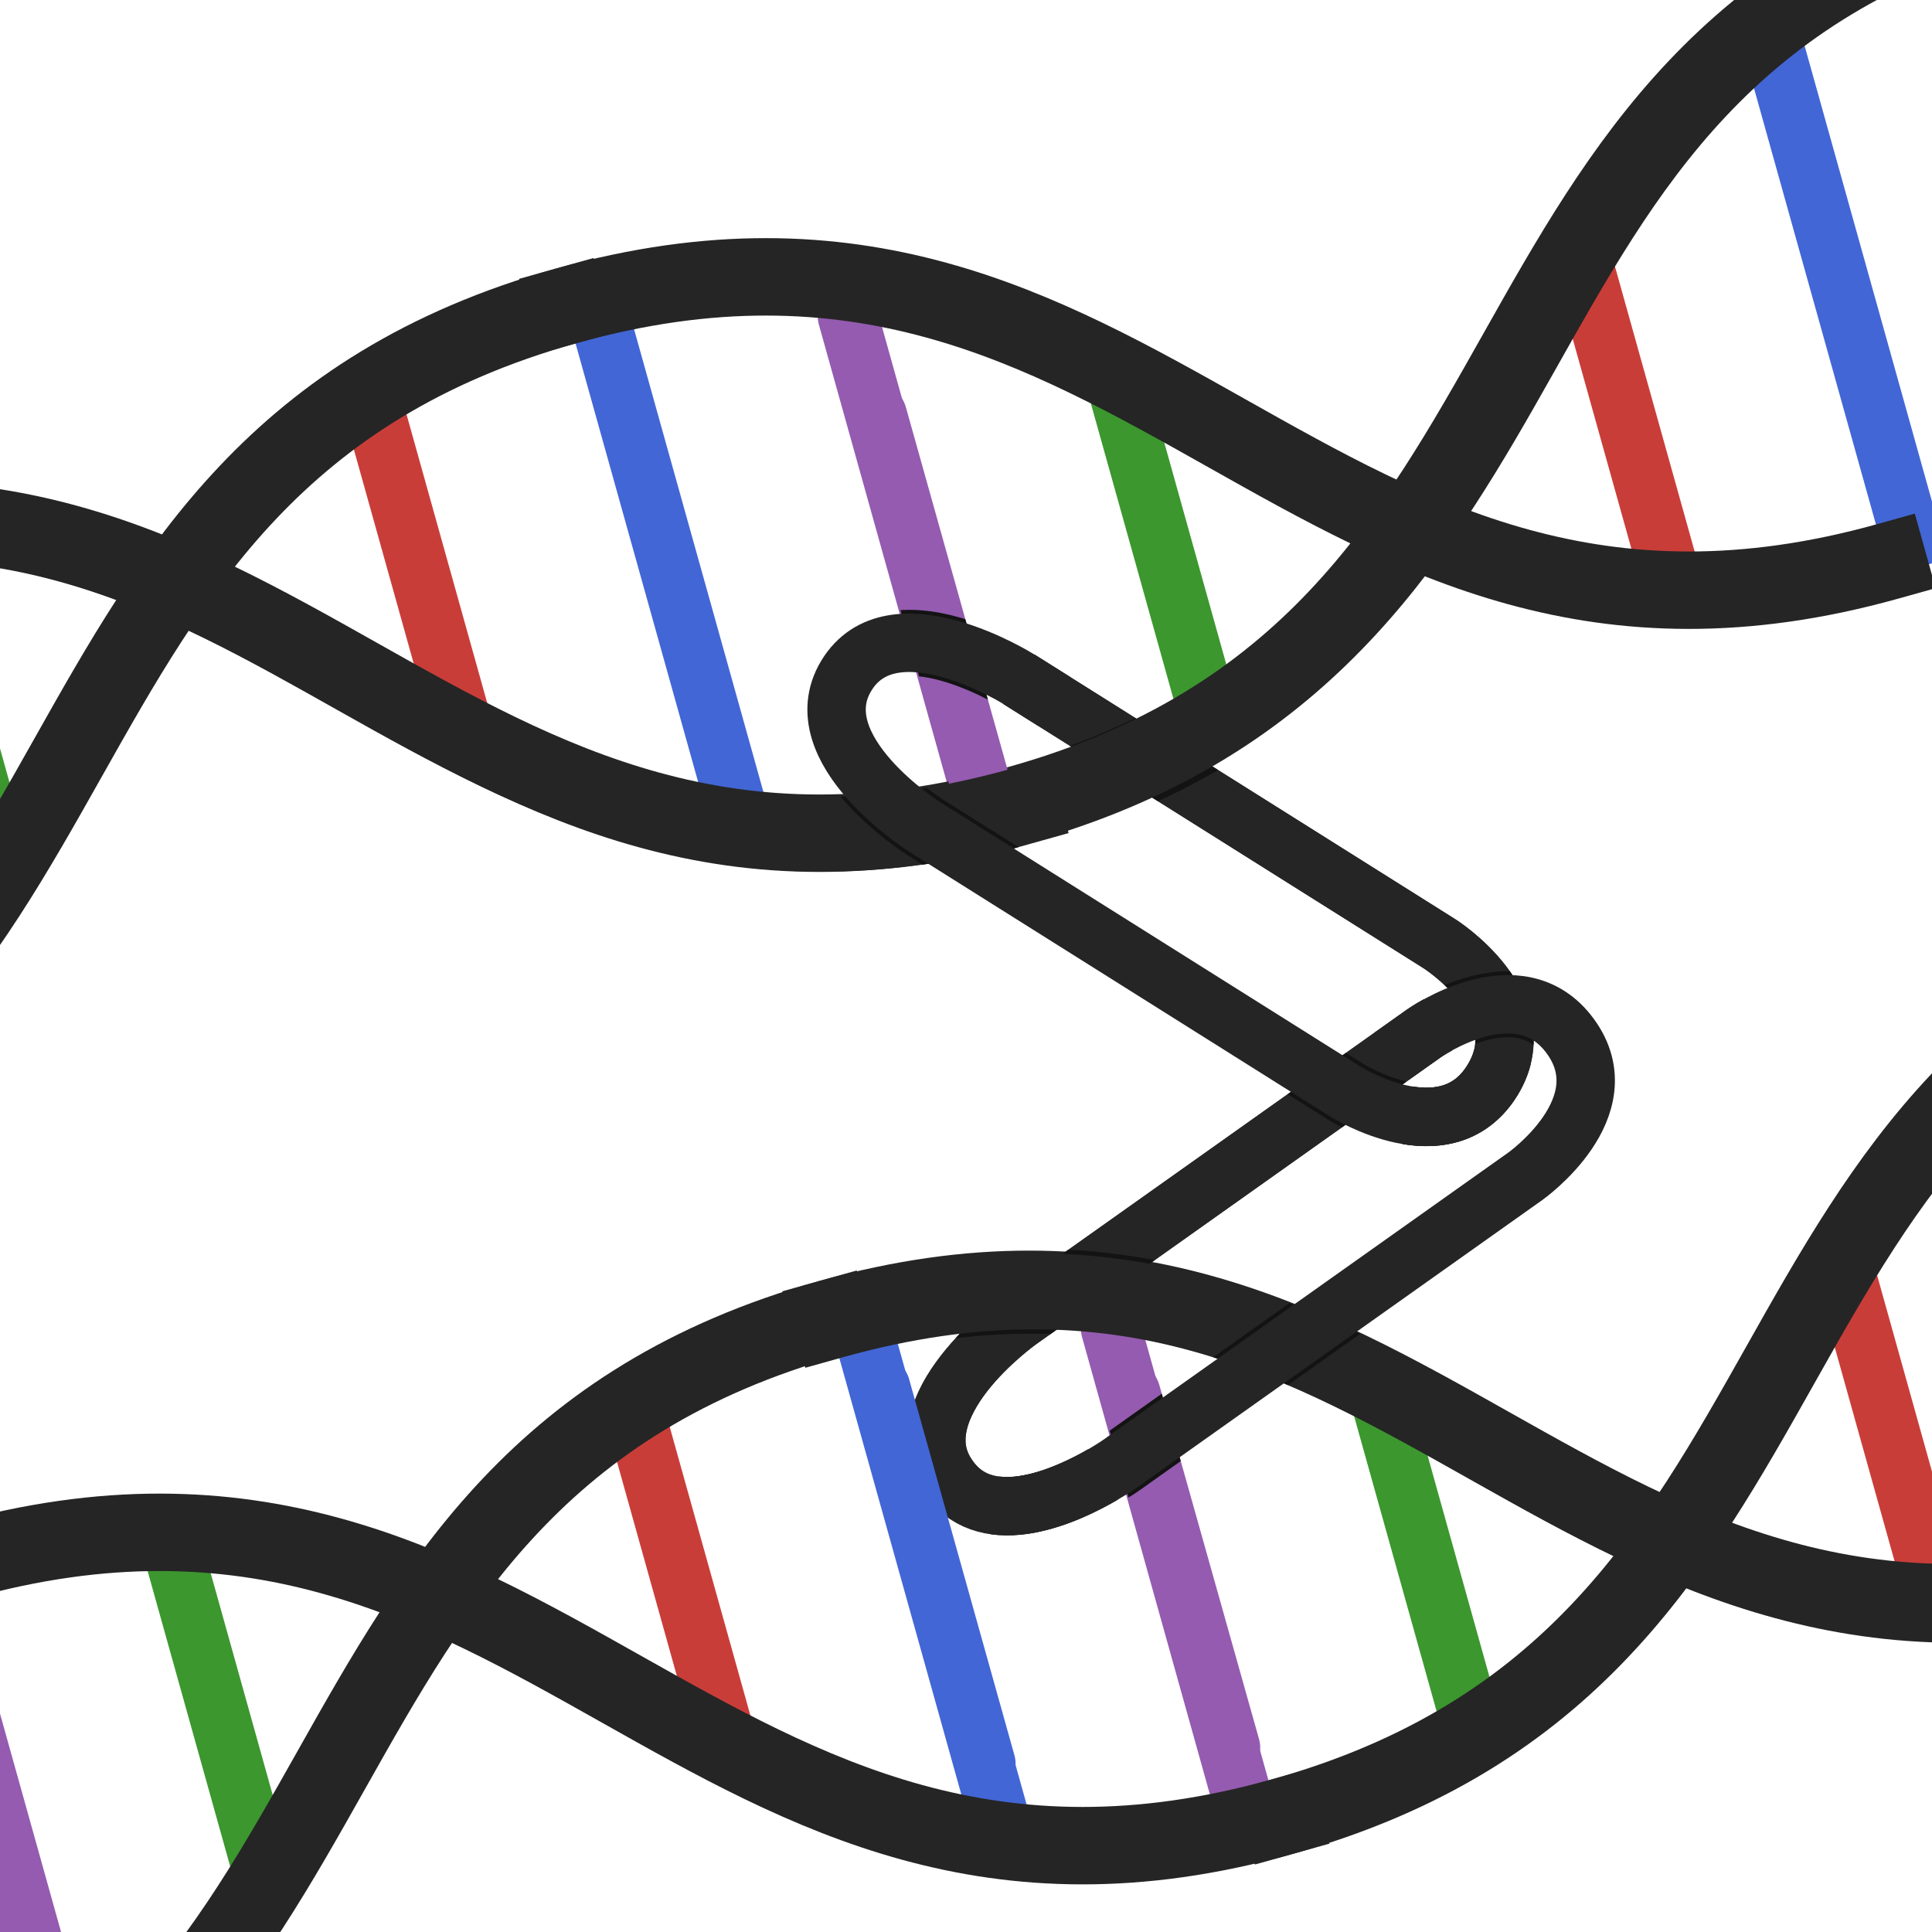 <?xml version="1.0" encoding="UTF-8" standalone="no"?>
<!-- Created with Inkscape (http://www.inkscape.org/) -->

<svg
   width="512"
   height="512"
   viewBox="0 0 135.467 135.467"
   version="1.1"
   id="svg5"
   sodipodi:docname="logo-dark.svg"
   inkscape:version="1.1 (c68e22c387, 2021-05-23)"
   inkscape:export-filename="/home/tchristensen/src/haplink/docs/src/assets/logo-dark.png"
   inkscape:export-xdpi="96"
   inkscape:export-ydpi="96"
   xmlns:inkscape="http://www.inkscape.org/namespaces/inkscape"
   xmlns:sodipodi="http://sodipodi.sourceforge.net/DTD/sodipodi-0.dtd"
   xmlns:xlink="http://www.w3.org/1999/xlink"
   xmlns="http://www.w3.org/2000/svg"
   xmlns:svg="http://www.w3.org/2000/svg">
  <sodipodi:namedview
     id="namedview7"
     pagecolor="#ffffff"
     bordercolor="#666666"
     borderopacity="1.0"
     inkscape:pageshadow="2"
     inkscape:pageopacity="0.0"
     inkscape:pagecheckerboard="0"
     inkscape:document-units="px"
     showgrid="false"
     inkscape:zoom="1.8956903"
     inkscape:cx="296.46192"
     inkscape:cy="218.65385"
     inkscape:window-width="1920"
     inkscape:window-height="1007"
     inkscape:window-x="0"
     inkscape:window-y="0"
     inkscape:window-maximized="1"
     inkscape:current-layer="g23042"
     inkscape:snap-others="false"
     inkscape:snap-object-midpoints="false"
     inkscape:snap-center="false">
    <inkscape:grid
       type="xygrid"
       id="grid299548" />
  </sodipodi:namedview>
  <defs
     id="defs2">
    <rect
       x="70.892"
       y="352.886"
       width="869.612"
       height="64.591"
       id="rect248949" />
    <rect
       x="39.385"
       y="87.434"
       width="830.228"
       height="47.262"
       id="rect5072" />
    <rect
       x="39.385"
       y="87.434"
       width="280.418"
       height="48.049"
       id="rect5072-3" />
    <clipPath
       clipPathUnits="userSpaceOnUse"
       id="clipPath4875">
      <use
         x="0"
         y="0"
         xlink:href="#g4871"
         id="use4877" />
    </clipPath>
    <clipPath
       clipPathUnits="userSpaceOnUse"
       id="clipPath7039">
      <use
         x="0"
         y="0"
         xlink:href="#g7035"
         id="use7041" />
    </clipPath>
    <clipPath
       clipPathUnits="userSpaceOnUse"
       id="clipPath8128">
      <g
         inkscape:label="Clip"
         id="use8130">
        <path
           style="display:inline;fill:none;stroke:#252525;stroke-width:4.095;stroke-linecap:butt;stroke-linejoin:miter;stroke-miterlimit:4;stroke-dasharray:none;stroke-opacity:1"
           d="m 71.438,47.625 29.467,18.53 c 0,0 6.934,4.36 3.752,9.57 -3.233,5.295 -10.293,0.83 -10.293,0.83 L 64.897,58.025 c 0,0 -8.667,-5.45 -5.569,-10.624 3.215,-5.369 12.109,0.224 12.109,0.224 z"
           id="path8239"
           sodipodi:nodetypes="ccsccsc"
           inkscape:label="link_top" />
      </g>
    </clipPath>
    <clipPath
       clipPathUnits="userSpaceOnUse"
       id="clipPath8336">
      <g
         inkscape:label="Clip"
         id="use8338">
        <path
           style="color:#000000;fill:#252525;-inkscape-stroke:none"
           d="m 64.768,43.068 c -0.826,-0.08 -1.682,-0.068 -2.553,0.088 -1.741,0.312 -3.545,1.36 -4.643,3.193 -1.072,1.79 -1.144,3.829 -0.639,5.49 0.505,1.661 1.473,3.03 2.484,4.172 2.022,2.283 4.389,3.746 4.389,3.746 l 29.469,18.531 c 0.008,0.005 1.999,1.296 4.604,1.842 1.305,0.273 2.823,0.379 4.381,-0.076 1.558,-0.455 3.097,-1.546 4.145,-3.262 1.034,-1.693 1.306,-3.538 1.025,-5.119 -0.281,-1.581 -1.027,-2.887 -1.83,-3.934 -1.605,-2.093 -3.605,-3.318 -3.605,-3.318 L 72.527,45.893 c 0,0 -2.403,-1.537 -5.393,-2.365 -0.747,-0.207 -1.542,-0.379 -2.367,-0.459 z M 62.939,47.188 c 0.831,-0.149 1.973,-0.028 3.104,0.285 2.261,0.626 4.305,1.885 4.305,1.885 l 29.467,18.531 c 0,0 1.469,0.954 2.535,2.344 0.533,0.695 0.922,1.456 1.047,2.158 0.125,0.702 0.07,1.356 -0.486,2.268 -0.569,0.931 -1.123,1.268 -1.799,1.465 -0.675,0.197 -1.528,0.179 -2.393,-0.002 -1.729,-0.362 -3.26,-1.297 -3.26,-1.297 h -0.002 L 65.988,56.291 c 0,0 -1.967,-1.259 -3.504,-2.994 -0.769,-0.868 -1.385,-1.833 -1.633,-2.648 -0.248,-0.816 -0.243,-1.399 0.234,-2.195 0.51,-0.851 1.022,-1.117 1.854,-1.266 z"
           id="path8568" />
      </g>
    </clipPath>
    <clipPath
       clipPathUnits="userSpaceOnUse"
       id="clipPath23044">
      <use
         x="0"
         y="0"
         xlink:href="#g23040"
         id="use23046" />
    </clipPath>
    <clipPath
       clipPathUnits="userSpaceOnUse"
       id="clipPath23841">
      <use
         x="0"
         y="0"
         xlink:href="#g23837"
         id="use23843" />
    </clipPath>
    <clipPath
       clipPathUnits="userSpaceOnUse"
       id="clipPath27527">
      <use
         x="0"
         y="0"
         xlink:href="#g27523"
         id="use27529" />
    </clipPath>
    <clipPath
       clipPathUnits="userSpaceOnUse"
       id="clipPath28446">
      <use
         x="0"
         y="0"
         xlink:href="#g28442"
         id="use28448" />
    </clipPath>
    <clipPath
       clipPathUnits="userSpaceOnUse"
       id="clipPath33759">
      <g
         inkscape:label="Clip"
         id="use33761">
        <path
           style="color:#000000;fill:#4266d5;fill-rule:evenodd;stroke-linecap:round;stroke-linejoin:round;-inkscape-stroke:none"
           d="m 61.209,95.414 a 2.11,2.11 0 0 0 -1.465,2.6 l 7.08,25.352 a 2.11,2.11 0 0 0 2.602,1.465 2.11,2.11 0 0 0 1.465,-2.602 L 63.809,96.879 a 2.11,2.11 0 0 0 -2.6,-1.465 z"
           id="path34133" />
      </g>
    </clipPath>
    <clipPath
       clipPathUnits="userSpaceOnUse"
       id="clipPath34129">
      <use
         x="0"
         y="0"
         xlink:href="#g34125"
         id="use34131" />
    </clipPath>
  </defs>
  <g
     inkscape:label="Layer 1"
     inkscape:groupmode="layer"
     id="layer1"
     style="display:inline">
    <path
       style="display:none;fill:none;stroke:#252525;stroke-width:5.484;stroke-linecap:butt;stroke-linejoin:miter;stroke-miterlimit:4;stroke-dasharray:none;stroke-opacity:1"
       d="M -37.776,-24.101 H 8.836 c 0,0 10.968,0 11.076,8.173 0.11,8.306 -11.076,8.278 -11.076,8.278 H -37.776 c 0,0 -13.709,0 -13.885,-8.073 -0.182,-8.378 13.885,-8.378 13.885,-8.378 z"
       id="path299261"
       sodipodi:nodetypes="ccsccsc"
       inkscape:label="LINK_TEMPLATE" />
    <path
       style="display:inline;fill:none;stroke:#252525;stroke-width:4.095;stroke-linecap:butt;stroke-linejoin:miter;stroke-miterlimit:4;stroke-dasharray:none;stroke-opacity:1"
       d="m 97.578,74.064 2.253,-1.598 c 0,0 0.374,-0.265 0.993,-0.605 M 77.341,103.384 c -2.444,1.423 -7.988,4.031 -10.742,0.322 -3.731,-5.024 4.839,-11.102 4.839,-11.102 L 97.578,74.064"
       id="path24106"
       sodipodi:nodetypes="ccccscc"
       inkscape:label="link_bottom_bottom" />
    <path
       style="display:inline;fill:none;stroke:#252525;stroke-width:4.095;stroke-linecap:butt;stroke-linejoin:miter;stroke-miterlimit:4;stroke-dasharray:none;stroke-opacity:1"
       d="m 71.438,47.625 29.467,18.53 c 0,0 6.934,4.36 3.752,9.57 -1.522,2.492 -3.892,2.822 -5.974,2.473"
       id="path299261-4"
       sodipodi:nodetypes="ccsc"
       inkscape:label="link_top_bottom" />
    <g
       id="g23042"
       clip-path="url(#clipPath23044)"
       style="display:inline"
       inkscape:label="linterlink_2_shadow">
      <g
         inkscape:label="Clip"
         id="g23040">
        <path
           style="color:#000000;fill:#252525;-inkscape-stroke:none"
           d="m 72.527,45.893 -2.18,3.465 29.467,18.531 c 0,0 1.469,0.954 2.535,2.344 0.533,0.695 0.922,1.456 1.047,2.158 0.125,0.702 0.07,1.356 -0.486,2.268 -0.535,0.877 -1.061,1.219 -1.682,1.428 -0.621,0.209 -1.395,0.23 -2.207,0.094 l -0.676,4.039 c 1.27,0.213 2.722,0.242 4.187,-0.25 1.465,-0.492 2.885,-1.56 3.871,-3.176 1.034,-1.693 1.306,-3.538 1.025,-5.119 -0.281,-1.581 -1.027,-2.887 -1.83,-3.934 -1.605,-2.093 -3.605,-3.318 -3.605,-3.318 z"
           id="path22928" />
      </g>
      <path
         style="display:inline;fill:none;fill-rule:evenodd;stroke:#131313;stroke-width:5.958;stroke-linecap:square;stroke-linejoin:miter;stroke-miterlimit:4;stroke-dasharray:none;stroke-opacity:1"
         d="M 71.582,56.531 C 112.227,45.171 100.866,4.526 141.511,-6.834"
         id="path5206-7-6"
         inkscape:connector-curvature="0" />
      <path
         style="display:inline;fill:none;stroke:#131313;stroke-width:4.624;stroke-linecap:butt;stroke-linejoin:miter;stroke-miterlimit:4;stroke-dasharray:none;stroke-opacity:1"
         d="m 97.578,74.064 2.253,-1.598 c 0,0 6.681,-4.738 10.278,0.194 3.655,5.012 -3.17,9.827 -3.17,9.827 L 78.545,102.625 c 0,0 -8.351,5.923 -11.946,1.081 -3.731,-5.024 4.839,-11.102 4.839,-11.102 L 97.578,74.064"
         id="path23242"
         sodipodi:nodetypes="ccsccscc"
         inkscape:label="link_bottom" />
    </g>
    <g
       id="BioJulia_Helix_1"
       transform="matrix(2.032,-0.568,0.568,2.032,-1574.61,-833.754)"
       inkscape:label="BioJulia_Helix_top"
       style="display:inline"
       inkscape:groupmode="layer">
      <path
         inkscape:connector-curvature="0"
         id="path5180"
         d="M 628.714,614.395 V 595.881"
         style="fill:none;fill-rule:evenodd;stroke:#4266d5;stroke-width:2;stroke-linecap:butt;stroke-linejoin:round;stroke-miterlimit:4;stroke-dasharray:none;stroke-opacity:1" />
      <path
         inkscape:connector-curvature="0"
         id="path5182"
         d="M 620.67,608.926 V 597.365"
         style="fill:none;fill-rule:evenodd;stroke:#c93d39;stroke-width:2;stroke-linecap:round;stroke-linejoin:round;stroke-miterlimit:4;stroke-dasharray:none;stroke-opacity:1" />
      <path
         style="fill:none;fill-rule:evenodd;stroke:#3b972e;stroke-width:2;stroke-linecap:square;stroke-linejoin:round;stroke-miterlimit:4;stroke-dasharray:none;stroke-opacity:1"
         d="m 604.67,598.724 v 9.578"
         id="path5184"
         inkscape:connector-curvature="0" />
      <path
         style="fill:none;fill-rule:evenodd;stroke:#945bb0;stroke-width:2;stroke-linecap:round;stroke-linejoin:round;stroke-miterlimit:4;stroke-dasharray:none;stroke-opacity:1"
         d="m 596.67,596.289 v 17.188"
         id="path5186"
         inkscape:connector-curvature="0" />
      <path
         style="fill:none;fill-rule:evenodd;stroke:#4266d5;stroke-width:2;stroke-linecap:butt;stroke-linejoin:round;stroke-miterlimit:4;stroke-dasharray:none;stroke-opacity:1"
         d="m 668.714,598.286 v 18.514"
         id="path5188"
         inkscape:connector-curvature="0" />
      <path
         style="fill:none;fill-rule:evenodd;stroke:#c93d39;stroke-width:2;stroke-linecap:round;stroke-linejoin:round;stroke-miterlimit:4;stroke-dasharray:none;stroke-opacity:1"
         d="m 660.67,603.755 v 11.56"
         id="path5190"
         inkscape:connector-curvature="0" />
      <path
         inkscape:connector-curvature="0"
         id="path5192"
         d="m 644.67,613.957 v -9.578"
         style="fill:none;fill-rule:evenodd;stroke:#3b972e;stroke-width:2;stroke-linecap:square;stroke-linejoin:round;stroke-miterlimit:4;stroke-dasharray:none;stroke-opacity:1" />
      <path
         inkscape:connector-curvature="0"
         id="path5194"
         d="M 636.67,616.392 V 599.204"
         style="fill:none;fill-rule:evenodd;stroke:#945bb0;stroke-width:2;stroke-linecap:round;stroke-linejoin:round;stroke-miterlimit:4;stroke-dasharray:none;stroke-opacity:1" />
      <path
         style="fill:none;fill-rule:evenodd;stroke:#252525;stroke-width:2.573;stroke-linecap:square;stroke-linejoin:miter;stroke-miterlimit:4;stroke-dasharray:none;stroke-opacity:1"
         d="m 587.769,616.34 c 20,0 20,-20 40,-20"
         id="path5198"
         inkscape:connector-curvature="0" />
      <path
         inkscape:connector-curvature="0"
         id="path5204"
         d="m 627.769,596.341 c 20,0 20,20 40,20"
         style="fill:none;fill-rule:evenodd;stroke:#252525;stroke-width:2.573;stroke-linecap:square;stroke-linejoin:miter;stroke-miterlimit:4;stroke-dasharray:none;stroke-opacity:1" />
      <path
         id="path5206"
         style="fill:none;fill-rule:evenodd;stroke:#252525;stroke-width:2.573;stroke-linecap:square;stroke-linejoin:miter;stroke-miterlimit:4;stroke-dasharray:none;stroke-opacity:1"
         d="m 637.769,616.341 c 20,0 20,-20 40,-20 m -80,-3e-5 c 20,0 20,20 40,20" />
    </g>
    <g
       id="BioJulia_Helix_1-7"
       transform="matrix(2.032,-0.568,0.568,2.032,-1556.157,-762.762)"
       inkscape:label="BioJulia_Helix_bottom"
       style="display:inline">
      <path
         inkscape:connector-curvature="0"
         id="path5182-5"
         d="M 620.67,608.926 V 597.365"
         style="fill:none;fill-rule:evenodd;stroke:#c93d39;stroke-width:2;stroke-linecap:round;stroke-linejoin:round;stroke-miterlimit:4;stroke-dasharray:none;stroke-opacity:1" />
      <path
         style="fill:none;fill-rule:evenodd;stroke:#3b972e;stroke-width:2;stroke-linecap:square;stroke-linejoin:round;stroke-miterlimit:4;stroke-dasharray:none;stroke-opacity:1"
         d="m 604.67,598.724 v 9.578"
         id="path5184-6"
         inkscape:connector-curvature="0" />
      <path
         style="fill:none;fill-rule:evenodd;stroke:#945bb0;stroke-width:2;stroke-linecap:round;stroke-linejoin:round;stroke-miterlimit:4;stroke-dasharray:none;stroke-opacity:1"
         d="m 596.67,596.289 v 17.188"
         id="path5186-9"
         inkscape:connector-curvature="0" />
      <path
         style="fill:none;fill-rule:evenodd;stroke:#4266d5;stroke-width:2;stroke-linecap:butt;stroke-linejoin:round;stroke-miterlimit:4;stroke-dasharray:none;stroke-opacity:1"
         d="m 668.714,598.286 v 18.514"
         id="path5188-3"
         inkscape:connector-curvature="0" />
      <path
         style="fill:none;fill-rule:evenodd;stroke:#c93d39;stroke-width:2;stroke-linecap:round;stroke-linejoin:round;stroke-miterlimit:4;stroke-dasharray:none;stroke-opacity:1"
         d="m 660.67,603.755 v 11.56"
         id="path5190-7"
         inkscape:connector-curvature="0" />
      <path
         inkscape:connector-curvature="0"
         id="path5192-4"
         d="m 644.67,613.957 v -9.578"
         style="fill:none;fill-rule:evenodd;stroke:#3b972e;stroke-width:2;stroke-linecap:square;stroke-linejoin:round;stroke-miterlimit:4;stroke-dasharray:none;stroke-opacity:1" />
      <path
         inkscape:connector-curvature="0"
         id="path5194-5"
         d="M 636.67,616.392 V 599.204"
         style="fill:none;fill-rule:evenodd;stroke:#945bb0;stroke-width:2;stroke-linecap:round;stroke-linejoin:round;stroke-miterlimit:4;stroke-dasharray:none;stroke-opacity:1" />
      <path
         inkscape:connector-curvature="0"
         id="path5180-6"
         d="M 628.714,614.395 V 595.881"
         style="fill:none;fill-rule:evenodd;stroke:#4266d5;stroke-width:2;stroke-linecap:butt;stroke-linejoin:round;stroke-miterlimit:4;stroke-dasharray:none;stroke-opacity:1" />
      <path
         style="fill:none;fill-rule:evenodd;stroke:#252525;stroke-width:2.573;stroke-linecap:square;stroke-linejoin:miter;stroke-miterlimit:4;stroke-dasharray:none;stroke-opacity:1"
         d="m 587.769,616.34 c 20,0 20,-20 40,-20"
         id="path5198-2"
         inkscape:connector-curvature="0" />
      <path
         inkscape:connector-curvature="0"
         id="path5200-5"
         d="m 597.769,596.34 c 20,0 20,20 40,20"
         style="fill:none;fill-rule:evenodd;stroke:#252525;stroke-width:2.573;stroke-linecap:square;stroke-linejoin:miter;stroke-miterlimit:4;stroke-dasharray:none;stroke-opacity:1" />
      <path
         inkscape:connector-curvature="0"
         id="path5204-4"
         d="m 627.769,596.341 c 20,0 20,20 40,20"
         style="fill:none;fill-rule:evenodd;stroke:#252525;stroke-width:2.573;stroke-linecap:square;stroke-linejoin:miter;stroke-miterlimit:4;stroke-dasharray:none;stroke-opacity:1" />
      <path
         style="fill:none;fill-rule:evenodd;stroke:#252525;stroke-width:2.573;stroke-linecap:square;stroke-linejoin:miter;stroke-miterlimit:4;stroke-dasharray:none;stroke-opacity:1"
         d="m 637.769,616.341 c 20,0 20,-20 40,-20"
         id="path5206-7"
         inkscape:connector-curvature="0" />
    </g>
    <g
       id="g34127"
       clip-path="url(#clipPath34129)"
       style="display:inline"
       inkscape:label="link_bottom_bottom_shadow">
      <g
         inkscape:label="Clip"
         id="g34125">
        <path
           style="color:#000000;fill:#252525;-inkscape-stroke:none"
           d="m 99.838,70.066 c -0.708,0.389 -1.191,0.73 -1.191,0.73 l -2.254,1.598 -26.141,18.539 c 0,0 -2.338,1.633 -4.246,4.078 -0.954,1.223 -1.847,2.677 -2.225,4.404 -0.377,1.728 -0.1,3.796 1.174,5.512 1.906,2.567 5.044,2.997 7.494,2.557 2.45,-0.441 4.588,-1.553 5.922,-2.33 l -2.061,-3.539 c -1.11,0.646 -2.965,1.548 -4.586,1.84 -1.621,0.292 -2.635,0.173 -3.482,-0.969 -0.591,-0.796 -0.641,-1.372 -0.461,-2.197 0.18,-0.825 0.731,-1.833 1.453,-2.758 1.443,-1.85 3.389,-3.258 3.389,-3.258 l 26.139,-18.539 2.254,-1.598 c 0,0 0.263,-0.19 0.793,-0.48 z"
           id="path34116" />
      </g>
      <path
         inkscape:connector-curvature="0"
         id="path5204-4-93"
         d="M 58.353,92.558 C 98.998,81.198 110.358,121.843 151.003,110.482"
         style="display:inline;fill:none;fill-rule:evenodd;stroke:#131313;stroke-width:5.958;stroke-linecap:square;stroke-linejoin:miter;stroke-miterlimit:4;stroke-dasharray:none;stroke-opacity:1" />
      <path
         style="display:inline;fill:none;stroke:#131313;stroke-width:4.624;stroke-linecap:butt;stroke-linejoin:miter;stroke-miterlimit:4;stroke-dasharray:none;stroke-opacity:1"
         d="m 105.348,74.103 c -0.13,0.529 -0.354,1.071 -0.691,1.623 -3.233,5.295 -10.293,0.83 -10.293,0.83 L 64.897,58.025 c 0,0 -8.667,-5.45 -5.569,-10.624 3.215,-5.369 12.109,0.224 12.109,0.224 l 2.511,1.579"
         id="path34628"
         sodipodi:nodetypes="csccscc"
         inkscape:label="link_top_top" />
    </g>
    <g
       id="g7037"
       clip-path="url(#clipPath7039)"
       inkscape:label="link_nucG_top_depthstroke"
       style="display:inline">
      <g
         inkscape:label="Clip"
         id="g7035">
        <path
           style="color:#000000;fill:#945bb0;fill-rule:evenodd;stroke-linecap:round;stroke-linejoin:round;-inkscape-stroke:none"
           d="m 61.368,27.518 c -1.122,0.313 -2.183,1.109 -1.87,2.231 l 7.848,28.079 c 0.314,1.122 1.478,1.776 2.6,1.463 1.122,-0.313 1.778,-1.477 1.465,-2.6 L 63.525,28.578 c -0.313,-1.122 -1.035,-1.373 -2.158,-1.06 z"
           id="path5194-7"
           sodipodi:nodetypes="ccccccc" />
      </g>
      <path
         style="display:inline;fill:none;stroke:#131313;stroke-width:4.624;stroke-linecap:butt;stroke-linejoin:miter;stroke-miterlimit:4;stroke-dasharray:none;stroke-opacity:1"
         d="m 69.831,46.753 c 0.98,0.478 1.607,0.872 1.607,0.872 M 59.329,47.401 c 0.429,-0.716 0.959,-1.237 1.555,-1.602 2.688,-1.647 6.726,-0.13 8.947,0.954"
         id="path5031"
         sodipodi:nodetypes="cccsc"
         inkscape:label="link_nucG_depthstroke" />
    </g>
    <g
       id="g4873"
       clip-path="url(#clipPath4875)"
       inkscape:label="link_helix_top_depthstroke"
       style="display:inline">
      <g
         inkscape:label="Clip"
         id="g4871"
         style="display:inline">
        <path
           style="color:#000000;fill:#252525;fill-rule:evenodd;stroke-linecap:square;-inkscape-stroke:none"
           d="m 143.395,-10.18 -2.615,0.73 C 119.585,-3.525 111.503,10.514 104.182,23.516 96.861,36.517 90.302,48.479 70.852,53.916 51.401,59.353 39.589,52.524 26.588,45.203 13.587,37.882 -0.605,30.068 -21.799,35.992 l -2.615,0.73 1.463,5.23 2.613,-0.73 c 19.451,-5.437 31.26,1.392 44.262,8.713 12.434,7.002 26.03,14.317 45.727,9.771 l 0.047,0.17 2.615,-0.73 2.615,-0.732 -0.047,-0.17 C 94.078,51.918 101.91,38.614 108.912,26.18 116.233,13.178 122.791,1.216 142.242,-4.221 l 2.613,-0.73 z"
           id="path5206-3" />
      </g>
      <path
         style="display:inline;fill:none;stroke:#131313;stroke-width:4.624;stroke-linecap:butt;stroke-linejoin:miter;stroke-miterlimit:4;stroke-dasharray:none;stroke-opacity:1"
         d="m 59.329,47.401 c 3.215,-5.369 12.109,0.224 12.109,0.224 m 2.655,16.182 -9.195,-5.782 c 0,0 -5.356,-3.368 -6.142,-7.322 -0.214,-1.076 -0.09,-2.195 0.573,-3.302"
         id="path299261-4-7"
         sodipodi:nodetypes="ccccsc"
         inkscape:label="link_top_depthstroke" />
    </g>
    <g
       id="g28444"
       clip-path="url(#clipPath28446)"
       inkscape:label="nuc_G_lower_shadow"
       style="display:inline">
      <g
         inkscape:label="Clip"
         id="g28442">
        <path
           style="color:#000000;fill:#945bb0;fill-rule:evenodd;stroke-linecap:round;stroke-linejoin:round;-inkscape-stroke:none"
           d="m 78.68,95.633 a 2.11,2.11 0 0 0 -1.459,2.602 l 7,24.865 a 2.11,2.11 0 0 0 2.604,1.459 2.11,2.11 0 0 0 1.459,-2.604 l -7,-24.863 a 2.11,2.11 0 0 0 -2.604,-1.459 z"
           id="path5194-5-1" />
      </g>
      <path
         style="display:inline;fill:none;stroke:#131313;stroke-width:4.624;stroke-linecap:butt;stroke-linejoin:miter;stroke-miterlimit:4;stroke-dasharray:none;stroke-opacity:1"
         d="m 97.578,74.064 2.253,-1.598 c 0,0 6.681,-4.738 10.278,0.194 3.655,5.012 -3.17,9.827 -3.17,9.827 L 78.545,102.625 c 0,0 -4.881,3.462 -8.787,2.929"
         id="path27531-2"
         sodipodi:nodetypes="ccsccc"
         inkscape:label="link_bottom_top_shadow" />
    </g>
    <g
       id="g27525"
       clip-path="url(#clipPath27527)"
       inkscape:label="link_helix_bottom_shadow"
       style="display:inline">
      <g
         inkscape:label="Clip"
         id="g27523">
        <path
           style="color:#000000;fill:#252525;fill-rule:evenodd;stroke-linecap:square;-inkscape-stroke:none"
           d="m 72.295,87.854 c -4.514,-0.014 -9.375,0.609 -14.674,2.09 l -2.613,0.73 1.461,5.23 2.615,-0.732 c 19.451,-5.437 31.26,1.394 44.262,8.715 13.001,7.321 27.195,15.135 48.389,9.211 l 2.613,-0.732 -1.461,-5.229 -2.615,0.73 c -19.451,5.437 -31.26,-1.392 -44.262,-8.713 C 96.259,93.663 85.837,87.895 72.295,87.854 Z"
           id="path5204-4-9" />
      </g>
      <path
         style="display:inline;fill:none;stroke:#131313;stroke-width:4.624;stroke-linecap:butt;stroke-linejoin:miter;stroke-miterlimit:4;stroke-dasharray:none;stroke-opacity:1"
         d="m 97.578,74.064 2.253,-1.598 c 0,0 6.681,-4.738 10.278,0.194 3.655,5.012 -3.17,9.827 -3.17,9.827 L 78.545,102.625 c 0,0 -4.881,3.462 -8.787,2.929"
         id="path27531"
         sodipodi:nodetypes="ccsccc"
         inkscape:label="link_bottom_top_shadow" />
    </g>
    <path
       style="display:inline;fill:none;stroke:#252525;stroke-width:4.095;stroke-linecap:butt;stroke-linejoin:miter;stroke-miterlimit:4;stroke-dasharray:none;stroke-opacity:1"
       d="m 97.578,74.064 2.253,-1.598 c 0,0 6.681,-4.738 10.278,0.194 3.655,5.012 -3.17,9.827 -3.17,9.827 L 78.545,102.625 c 0,0 -4.881,3.462 -8.787,2.929"
       id="path299261-4-4"
       sodipodi:nodetypes="ccsccc"
       inkscape:label="link_bottom_top" />
    <g
       id="g23839"
       clip-path="url(#clipPath23841)"
       style="display:inline"
       inkscape:label="linkerlink_1_shadow">
      <g
         inkscape:label="Clip"
         id="g23837"
         style="display:none">
        <path
           style="color:#000000;fill:#252525;-inkscape-stroke:none"
           d="m 105.148,68.385 c -0.728,0.047 -1.422,0.181 -2.059,0.352 -2.547,0.683 -4.443,2.061 -4.443,2.061 l -2.254,1.598 -26.141,18.539 c 0,0 -2.338,1.633 -4.246,4.078 -0.954,1.223 -1.847,2.677 -2.225,4.404 -0.377,1.728 -0.1,3.796 1.174,5.512 1.244,1.676 3.1,2.521 4.828,2.689 1.728,0.168 3.363,-0.202 4.805,-0.699 2.883,-0.995 5.141,-2.623 5.141,-2.623 l 28.391,-20.135 0.004,-0.002 c 0.006,-0.004 1.962,-1.352 3.463,-3.551 0.752,-1.101 1.43,-2.463 1.605,-4.076 0.176,-1.613 -0.243,-3.454 -1.428,-5.078 -1.169,-1.603 -2.77,-2.559 -4.338,-2.904 -0.784,-0.173 -1.549,-0.211 -2.277,-0.164 z m 1.396,4.164 c 0.696,0.153 1.279,0.455 1.908,1.318 0.643,0.882 0.742,1.521 0.666,2.221 -0.076,0.699 -0.418,1.482 -0.916,2.211 -0.996,1.459 -2.445,2.516 -2.445,2.516 l -0.002,0.002 -28.396,20.139 c 0,0 -1.916,1.334 -4.107,2.09 -1.096,0.378 -2.222,0.581 -3.07,0.498 -0.849,-0.083 -1.386,-0.311 -1.939,-1.057 -0.591,-0.796 -0.641,-1.372 -0.461,-2.197 0.18,-0.825 0.731,-1.833 1.453,-2.758 1.443,-1.85 3.389,-3.258 3.389,-3.258 l 26.139,-18.539 2.254,-1.598 c 0,0 1.443,-0.992 3.135,-1.445 0.846,-0.227 1.698,-0.296 2.395,-0.143 z"
           id="path23828" />
      </g>
      <path
         style="display:inline;fill:none;stroke:#dadada;stroke-width:4.624;stroke-linecap:butt;stroke-linejoin:miter;stroke-miterlimit:4;stroke-dasharray:none;stroke-opacity:1"
         d="m 105.348,74.103 c -0.13,0.529 -0.354,1.071 -0.691,1.623 -3.233,5.295 -10.293,0.83 -10.293,0.83 L 64.897,58.025 c 0,0 -8.667,-5.45 -5.569,-10.624 3.215,-5.369 12.109,0.224 12.109,0.224 l 2.511,1.579"
         id="path23772"
         sodipodi:nodetypes="csccscc"
         inkscape:label="link_top_top" />
    </g>
    <path
       style="display:inline;fill:none;stroke:#252525;stroke-width:4.095;stroke-linecap:butt;stroke-linejoin:miter;stroke-miterlimit:4;stroke-dasharray:none;stroke-opacity:1"
       d="m 105.348,74.103 c -0.13,0.529 -0.354,1.071 -0.691,1.623 -3.233,5.295 -10.293,0.83 -10.293,0.83 L 64.897,58.025 c 0,0 -8.667,-5.45 -5.569,-10.624 3.215,-5.369 12.109,0.224 12.109,0.224 l 2.511,1.579"
       id="path15916"
       sodipodi:nodetypes="csccscc"
       inkscape:label="link_top_top" />
    <path
       inkscape:connector-curvature="0"
       id="path5194-5-6"
       d="M 69.1,123.654 61.711,97.262"
       style="display:inline;fill:none;fill-rule:evenodd;stroke:#4266d5;stroke-width:4.22;stroke-linecap:round;stroke-linejoin:round;stroke-miterlimit:4;stroke-dasharray:none;stroke-opacity:1"
       sodipodi:nodetypes="cc"
       inkscape:label="nuc_T" />
  </g>
</svg>
